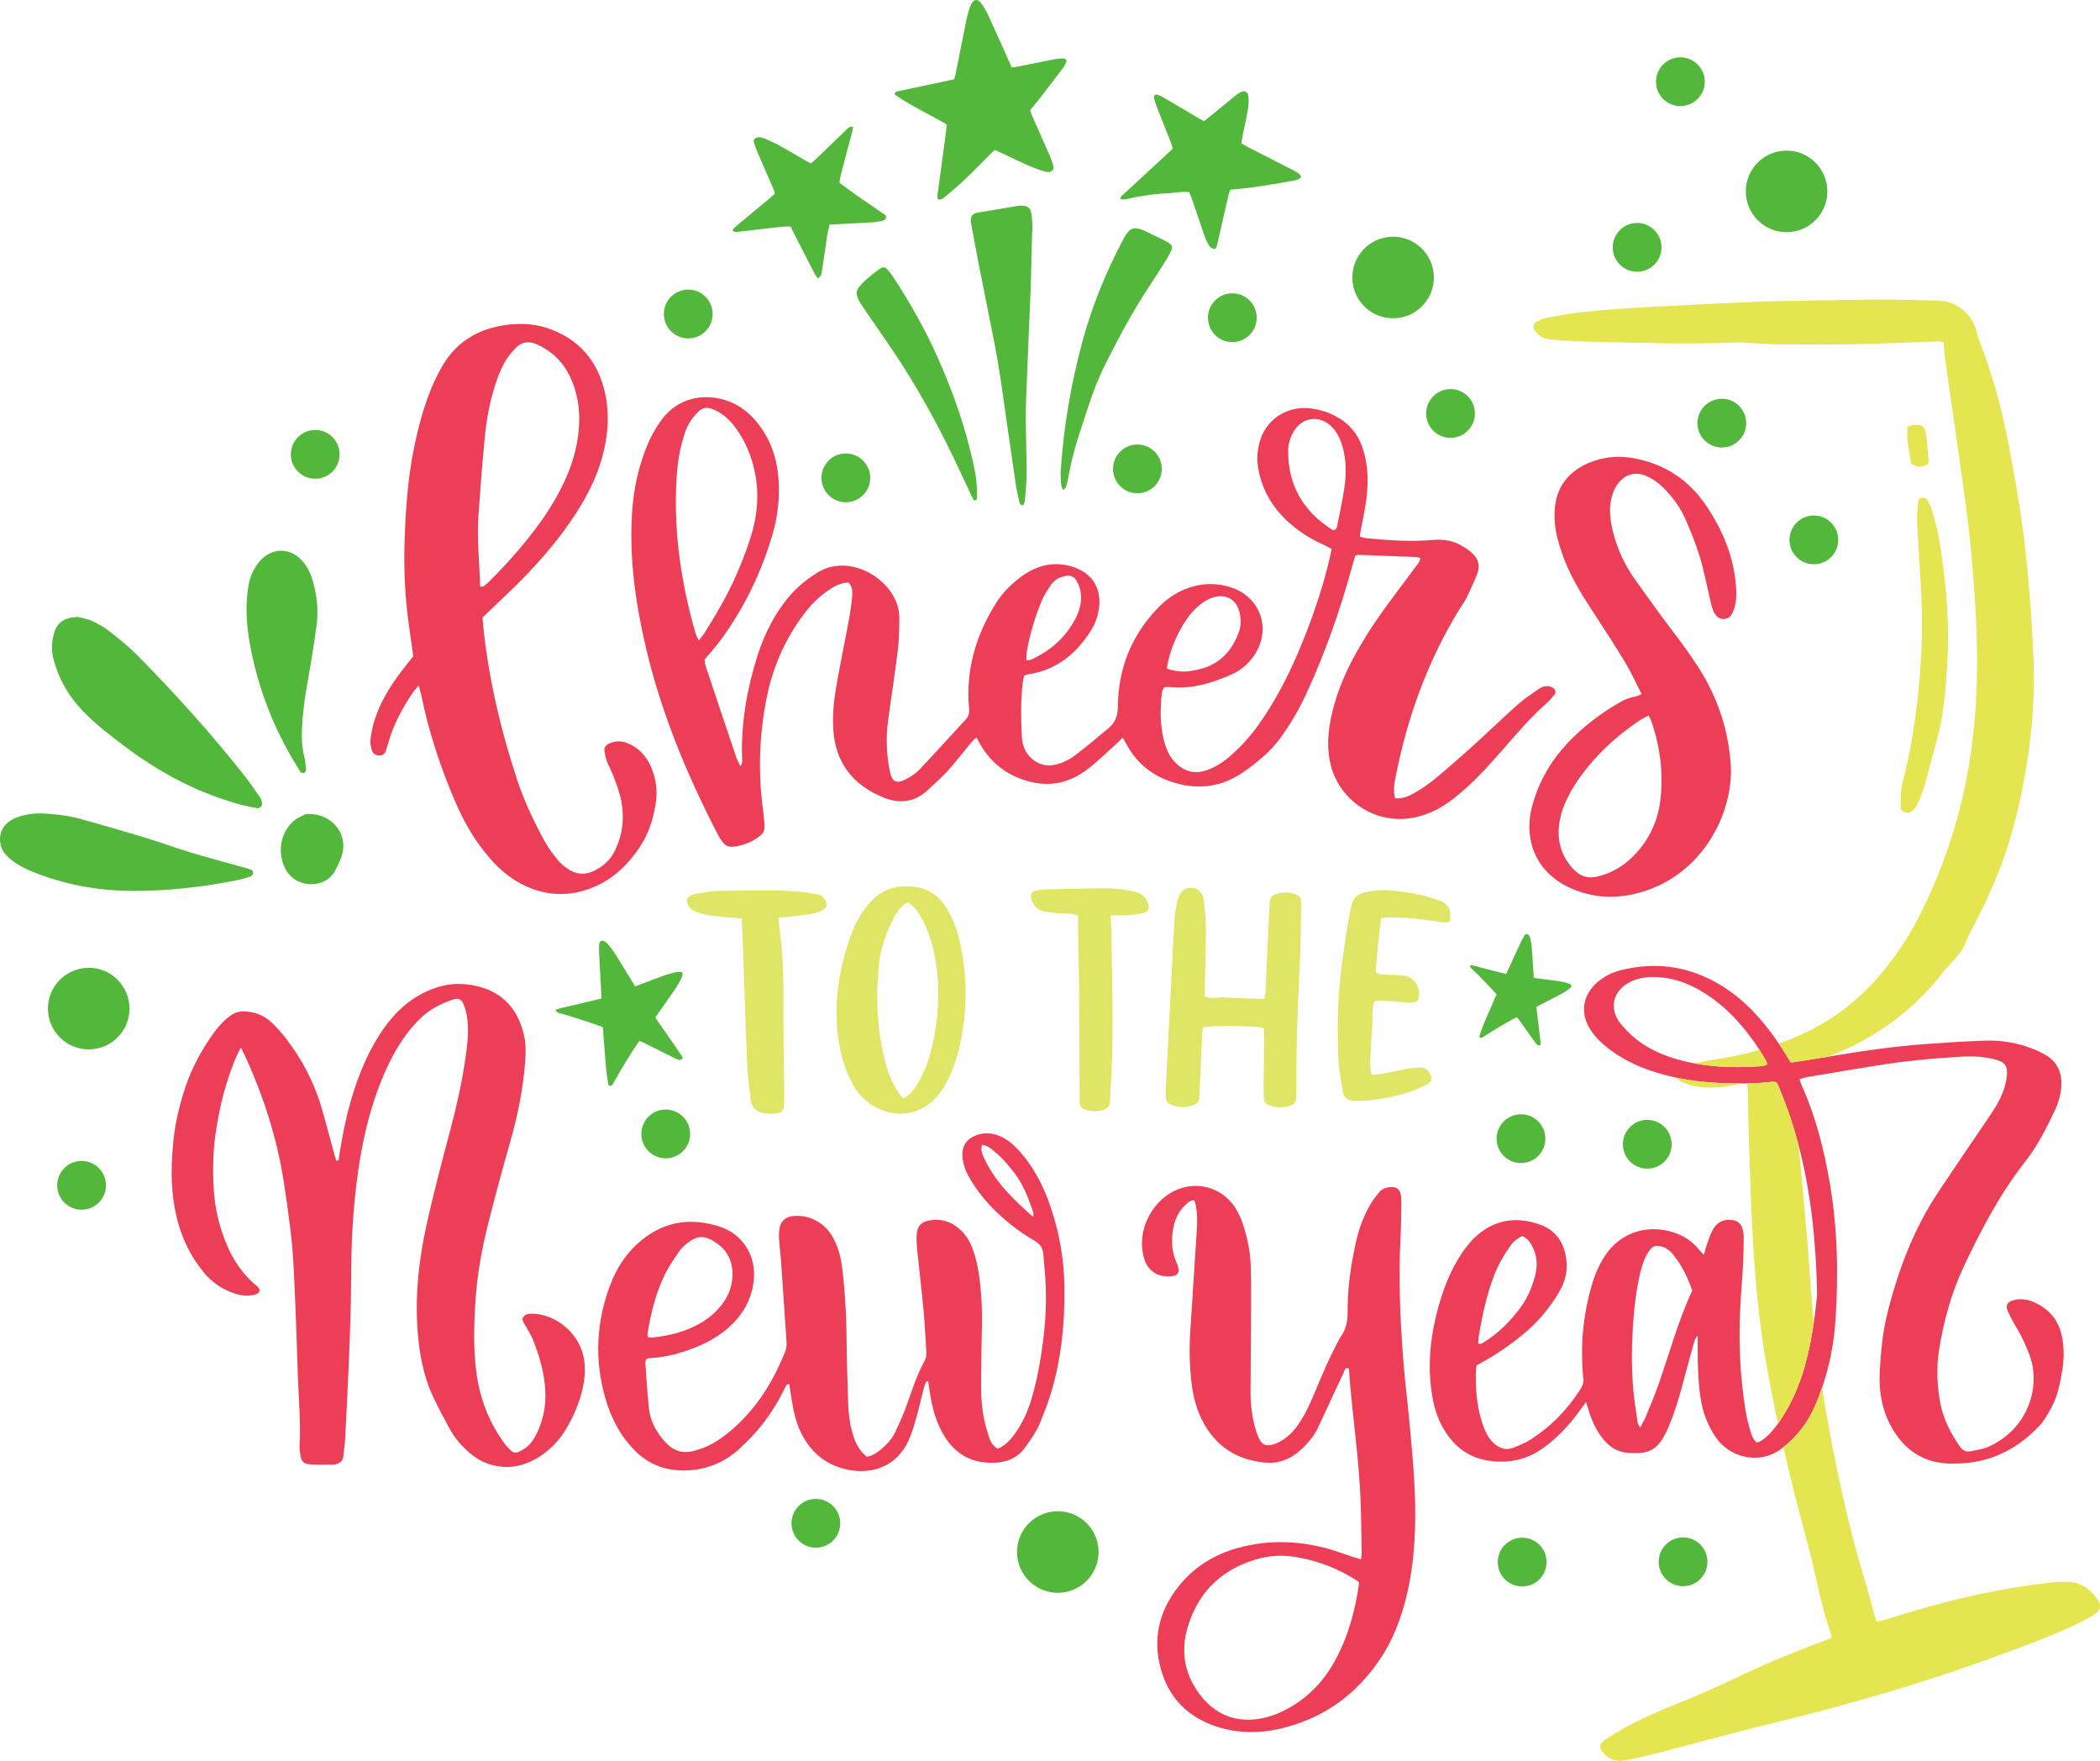 <svg xmlns="http://www.w3.org/2000/svg" width="1080" height="905.39" viewBox="0 0 1080 905.39"><g id="a"/><g id="b"><g id="c"><g id="d"><g><path d="M637.56 398.23c4.25-2.67 8.25-5.81 12.02-9.12 3.13-2.75 6.08-5.83 8.54-9.18 5.23-7.1 9.71-14.69 13.45-22.71 9.88-21.17 17.52-43.14 23.73-65.63.55-2 1.14-3.98 1.66-5.79.69-.26 1.08-.54 1.47-.52 10.27.37 20.55.76 30.82 1.19.33.01.65.38 1.31.79-.52 1.98-2.01 3.46-3.21 5.09-8.33 11.33-17.09 22.35-24.55 34.3-7.02 11.27-13.12 22.98-16.67 35.83-2.64 9.57-4.17 19.25-2.13 29.23 3.92 19.2 22.3 32 41.67 28.94 8.1-1.28 15.12-4.84 21.55-9.78 9.55-7.34 17.57-16.22 25.46-25.23 7.19-8.21 14.24-16.56 22.47-23.8 1.57-1.38 2.95-2.99 4.27-4.61 1.02-1.25.48-2.99-.95-3.7-2.55-1.24-4.99-.73-7.16.76-3.62 2.49-7.34 4.93-10.61 7.85-8.15 7.27-15.99 14.86-24.09 22.18-6.23 5.63-12.57 11.15-19.03 16.49-3.06 2.53-6.43 4.74-9.86 6.74-3.04 1.78-6.3 3.27-10.19 2.92-1.11-3.66-.5-7.19.17-10.65 5.94-30.77 16.47-59.81 32.89-86.6 1.21-1.97 2.67-3.8 3.67-5.87 2-4.14 3.93-8.34 5.58-12.63 1.51-3.94.31-7.53-2.72-10.29-1.83-1.67-3.98-3.09-6.18-4.26-4.38-2.33-9.14-2.98-14.06-2.53-11.36 1.03-22.66.16-33.96-.87-1.18-.11-2.34-.55-3.63-.87.25-1.53.42-2.77.67-3.99 1.67-8.23 3.38-16.44 3.39-24.9.01-5.94-.83-11.7-2.81-17.3-2.58-7.3-7.38-12.58-14.27-16.04-3.8-1.91-7.82-3.11-11.99-3.66-11.5-1.53-22.32 4.96-25.92 15.55-1.71 5.03-2.2 10.2-1.25 15.52 1.61 8.92 5.47 16.7 11.55 23.39 6.16 6.79 13.55 11.86 21.92 15.56 1.46.65 2.84 1.49 4.29 2.26-.49 2.24-.86 4.09-1.3 5.92-3.97 16.35-9.49 32.19-16.11 47.65-5.38 12.57-11.68 24.65-19.55 35.87-4.48 6.39-9.6 12.21-15.55 17.28-3.7 3.15-7.74 5.74-12.43 7.24-5.54 1.77-10.3.5-14.59-3.27-3.83-3.36-5.6-7.81-6.79-12.53-2.05-8.05-1.92-16.22-.96-24.4.11-.94.7-1.83.93-2.4.71-.26.9-.38 1.1-.39.63-.02 1.26-.05 1.89.02 11.25 1.21 21.61-1.99 31.71-6.42 4.73-2.07 8.58-5.28 11.53-9.49 9.5-13.53 3.67-30.64-12.09-35.5-6.15-1.9-12.36-2.07-18.63-.43-7.12 1.86-13.11 5.6-18.18 10.79-13.86 14.19-20.77 31.37-20.95 51.08-.04 4.7-1.32 8.18-4.71 11.02-5.62 4.72-11.25 9.44-17.08 13.89-3.16 2.41-6.76 4.21-10.75 5.05-4.2.88-7.84-.09-11.19-2.74-3.96-3.13-5.44-7.37-5.68-12.14-.46-9.02-.56-18.05.44-27.05.16-1.41.54-2.79.76-3.88.61-.32.78-.46.97-.51.41-.1.82-.17 1.24-.23 14.35-2.13 24.41-10.43 32.01-22.25 2.54-3.95 4-8.34 4.41-13 .67-7.71-2.37-15.14-10.71-18.89-3.09-1.39-6.29-2.24-9.7-2.44-7.52-.46-14.03 2.12-19.91 6.52-5.08 3.8-9.56 8.28-12.92 13.67-10.26 16.49-15.5 34.34-13.71 53.9.21 2.29-.15 4.04-1.7 5.72-7.85 8.47-15.57 17.05-23.5 25.44-1.84 1.95-4.14 3.6-6.51 4.88-5.7 3.1-7.93 2.02-9.14-4.24-1.61-8.3-1.94-16.69-.84-25.08 1.59-12.07 3.53-24.08 5-36.16.68-5.61.78-11.3.84-16.96.19-18.28-24.29-34.04-41.59-23.74-7.2 4.29-13.16 9.66-18.05 16.34-6.14 8.38-10.51 17.65-13.58 27.54-5.2 16.75-8.22 33.83-7.67 51.44.04 1.31.41 2.76-.82 4.59-.89-1.84-1.64-3.06-2.08-4.38-5.31-15.7-10.58-31.41-15.81-47.14-.38-1.15-.41-2.42-.56-3.35 3.06-3.7 6.07-6.94 8.64-10.5 11.92-16.48 20.68-34.52 26.35-54.06 2.66-9.17 3.69-18.51 3.05-28.02-.68-10.28-3.77-19.74-10.03-28.04-3.33-4.42-7.3-8.11-12.24-10.67-10.71-5.54-27.37-6.09-37.85 7.98-2.91 3.9-5.3 8.07-7.17 12.54-4.74 11.34-7.31 23.17-8.07 35.43-1.44 23.27 1.75 46.07 7.01 68.65 7.91 33.95 21.18 65.84 37.14 96.7.67 1.3 1.49 2.53 2.35 3.71 1.33 1.83 3.17 2.77 5.44 2.52 5.11-.57 9.77-2.31 13.83-5.54 1.79-1.42 2.59-3.23 2.38-5.51-.22-2.3-.33-4.61-.65-6.9-2.77-19.73-2.15-39.36 1.79-58.88 3.16-15.66 9.46-29.96 19.08-42.76 3.56-4.74 7.69-8.9 12.58-12.25 3.13-2.14 6.44-3.93 10.37-4 2.02 2.07 2.15 4.65 1.9 7.13-.43 4.37-1.07 8.74-1.87 13.06-2.06 11.14-4.4 22.22-6.34 33.38-1.26 7.24-1.94 14.57-1.5 21.95.98 16.42 9.46 28.55 26.19 35.15 7.96 3.14 15.71 2.27 22.28-3.87 3.52-3.3 7.2-6.46 10.42-10.04 4.21-4.67 8.01-9.7 12.03-14.55.73-.87 1.65-1.58 2.72-2.6.83 1.54 1.38 2.65 2.01 3.73 4.59 7.89 11.09 13.67 19.53 17.12 12.18 4.99 23.95 4.01 34.62-3.77 5.57-4.06 10.46-9.05 15.63-13.64 1.05-.94 2.02-1.97 3.39-3.33.86 1.5 1.47 2.52 2.03 3.56 5.02 9.3 12.61 15.6 22.56 19.01 12.42 4.25 24.44 3.42 35.66-3.62zm24.92-166.48c.02-3.42 1.01-6.61 2.66-9.58 4.39-7.91 13.81-9.07 20-2.46 2.78 2.97 4.39 6.57 5.45 10.47 1.78 6.59 1.82 13.3.9 19.94-.97 7.03-2.57 13.98-3.95 20.95-.11.54-.66.99-.94 1.39-.57.0-1.07.16-1.36-.02-14.94-9.44-22.86-22.83-22.75-40.68zm-48.22 81.82c2.66-2.73 5.62-5.02 9.29-6.26 6.91-2.34 12.65.96 14.07 8.17.66 3.34.6 6.74-.62 9.92-3.48 9.09-9.37 15.73-19.11 18.42-7.06 1.95-11.84 2.01-17.77-.07 1.34-10.29 7.45-23.33 14.13-30.18zm-86.07 20.84c1.53-8.69 4.13-17.09 7.43-25.25 1.24-3.06 3.12-5.91 5.04-8.62 1.59-2.25 3.93-3.7 6.73-4.3 3.03-.65 4.83-.15 6.38 2.57 1 1.77 1.75 3.82 2.02 5.83.62 4.46-.35 8.74-2.37 12.78-5.08 10.17-13.09 17.23-23.36 21.85-.52.23-1.21.09-2.23.13.11-1.75.06-3.4.34-4.99zm-168.79-5.07c-.72-1.55-1.38-2.59-1.7-3.73-7.28-25.37-11.18-51.19-9.87-77.65.37-7.55 1.3-15.05 3.45-22.33.71-2.4 1.46-4.85 2.62-7.05 1.16-2.19 2.63-4.32 4.37-6.07 3.27-3.3 5.47-3.53 9.64-1.54 4.68 2.23 8.19 5.81 11.11 9.99 4.5 6.45 7.42 13.59 9.07 21.27 2.48 11.58 1.46 23-2.09 34.15-2.16 6.77-4.75 13.44-7.63 19.94-4.5 10.18-10.16 19.76-16.08 29.18-.76 1.21-1.72 2.29-2.89 3.84z" fill="#ed3e57"/><path d="M195.37 388.46c1.73-.05 2.66-1.08 3.17-2.58.4-1.19.73-2.41 1.07-3.62 2.63-9.64 7.36-18.26 12.93-26.46.57-.84 1.28-1.58 2.74-3.36.71 2.59 1.16 3.94 1.45 5.33 3.89 18.99 9.94 37.28 17.65 55.04 4.45 10.26 10.04 19.84 17.38 28.34 4.57 5.29 9.76 9.81 15.96 13.13 10.29 5.51 21.24 6.91 32.33 3.71 13.05-3.77 22.68-12.42 29.82-23.8 3.96-6.3 6.09-13.36 7.3-20.65 1.09-6.55.34-13.01-2.31-19.13-2.52-5.8-6.54-10.2-12.62-12.47-3.13-1.17-6.19-.95-9.17.45-1.44.68-2.39 1.92-2.22 3.5.19 1.85.58 3.73 1.23 5.47 1.04 2.74 2.53 5.31 3.54 8.06 1.44 3.93 3 7.87 3.81 11.95 1.81 9.1.83 17.96-3.39 26.35-2.37 4.71-6.1 7.95-10.78 10.16-4.09 1.93-8.22 1.83-12.08-.42-2.14-1.25-4.27-2.81-5.84-4.69-2.68-3.21-5.27-6.6-7.26-10.26-5.52-10.14-10.49-20.57-14.12-31.56-7.45-22.56-13.1-45.56-16.32-69.12-.65-4.76-1.03-9.55-1.52-14.29 1.75-1.67 3.26-3.11 4.77-4.56 5.14-4.95 10.38-9.81 15.39-14.89 10.49-10.64 20.15-21.98 28.22-34.59 6.14-9.6 11.16-19.73 13.85-30.88 2.91-12.06 3.23-24.11-.71-36.03-4.44-13.44-13.43-22.48-26.69-27.38-7.07-2.61-14.38-3.13-21.73-2.25-14.32 1.73-25.96 8.11-33.48 20.8-2.24 3.78-4.21 7.75-5.88 11.81-4.15 10.12-6.92 20.67-9.07 31.39-3.1 15.49-4.18 31.19-4.71 46.93-.49 14.29.16 28.54 2.09 42.72.76 5.59 1.58 11.18 2.37 16.79-2.15 2.74-4.25 5.35-6.28 8.02-5.76 7.56-10.67 15.62-13.59 24.71-1.08 3.37-1.74 6.91-2.17 10.43-.22 1.78.31 3.74.87 5.5.57 1.78 2.17 2.43 4.03 2.38zm50.69-123.48c.95-13.6 1.99-27.21 3.32-40.78.97-9.82 2.89-19.5 6.15-28.87 1.52-4.38 3.42-8.58 6.18-12.33.99-1.35 2.13-2.59 3.27-3.82 3.29-3.53 7.08-3.98 11.42-1.99 8 3.67 13.69 9.56 17.25 17.55 3.21 7.22 4.48 14.82 4.2 22.7-.37 10.43-3.06 20.29-7.4 29.73-3.52 7.65-7.85 14.83-12.78 21.65-8.14 11.26-17.33 21.61-27.27 31.3-.59.57-1.3 1.02-1.97 1.49-.13.09-.39.01-1.46.01-.41-12.37-1.76-24.49-.91-36.65z" fill="#ed3e57"/><path d="M799.64 268.84c.43 5.48 1.98 10.7 3.76 15.87 3.52 10.21 9 19.36 14.87 28.34 5.97 9.13 11.91 18.28 17.56 27.61 3.03 5 5.43 10.38 8.42 16.2-1.61.69-2.32 1.17-3.09 1.29-3.39.52-6.41 1.94-9.31 3.65-9.45 5.59-18.06 12.23-25.61 20.22-8.5 9.01-14.56 19.43-17.99 31.36-5.31 18.49 1.68 36.73 22.4 44.48 9.49 3.55 19.22 4.12 29.1 1.98 35.04-7.6 52.45-41.71 50.28-67.87-1.35-16.24-6.06-31.2-14.32-45.15-4.39-7.41-9.46-14.35-14.66-21.21-6.97-9.19-13.74-18.54-20.4-27.96-5.25-7.43-9.02-15.6-11.17-24.48-1.4-5.76-2.18-11.54-.65-17.42.75-2.88 1.87-5.57 3.87-7.82 3.89-4.4 8.87-5.48 14.23-3.07 4.09 1.84 7.47 4.64 10.45 7.95 3.82 4.24 7.13 8.87 9.39 14.09 2.74 6.34 5.39 12.76 7.4 19.36 2.14 7 3.47 14.25 5.17 21.39.44 1.83.81 3.69 1.42 5.47.39 1.17.98 2.35 1.76 3.29 2.39 2.9 6.62 2.42 8.31-.94 2.35-4.68 2.32-9.7 1.9-14.77-1.24-14.82-6.82-28.02-14.95-40.26-9.06-13.63-21.66-21.95-37.8-24.86-6.96-1.25-13.78-.82-20.47 1.51-13.69 4.75-20.58 14.8-20.02 29.25.03.84.13 1.67.19 2.51zm49.69 102.17c4.35 12.68 6.05 25.73 4.72 39.07-1.25 12.61-6.53 23.35-15.95 31.9-4.73 4.29-10.21 7.19-16.51 8.72-5.1 1.24-9.1-.22-12.49-3.87-5.77-6.2-8.19-13.65-7.35-21.98.37-3.71 1.28-7.5 2.73-10.92 1.87-4.41 4.21-8.7 6.93-12.65 8.56-12.41 19.39-22.56 31.92-30.92 1.33-.89 2.82-1.53 4.57-2.47.61 1.31 1.11 2.19 1.43 3.12z" fill="#ed3e57"/><path d="M1060.24 686.37c-1.69-7.58-6.25-12.92-13.06-16.28-3.65-1.8-7.63-2.73-11.77-1.53-3.08.9-4.12 2.65-2.85 5.53 1.34 3.05 2.96 5.99 4.67 8.85 2.64 4.39 4.73 9.01 6.53 13.8 5.95 15.85-.48 38.01-21.27 47.22-2.83 1.26-6.08 1.62-9.17 2.25-2.29.47-4.03-.45-5.39-2.41-4.76-6.86-8.56-14.17-10.08-22.45-1.67-9.05-2.05-18.21-.6-27.31 2.38-15 6.4-29.56 12.93-43.33 8.83-18.62 18.34-36.83 31.15-53.14 6.32-8.05 10.97-17.18 15.36-26.41 1.83-3.84 3.05-7.89 3.38-12.13.57-7.29-1.94-13.21-8.48-16.86-3.04-1.7-6.33-3.07-9.65-4.14-6.74-2.18-13.75-3.19-20.81-2.96-10.02.32-20.03.99-30.03 1.69-17.14 1.2-34.1 3.76-51.03 6.58-1.12.19-2.24.37-3.36.56-5.18.87-10.38 1.63-15.68 2.46-.97-1.54-1.83-2.85-2.64-4.19-1.15-1.9-2.36-3.76-3.59-5.6-2.69-4-5.57-7.86-8.69-11.55-6.88-8.14-14.78-15.09-24.16-20.2-15.37-8.37-31.6-10.22-48.54-5.92-4.31 1.1-8.24 3.06-11.66 5.95-7.99 6.73-9.34 16.35-3.54 25.01 2.37 3.55 5.4 6.48 8.75 9.09 6.73 5.26 14.28 8.96 22.33 11.68 4.2 1.42 8.45 2.56 12.74 3.47 7.38 1.57 14.89 2.44 22.47 2.75 3.82.16 7.63.25 11.45.23.85.0 1.7.0 2.55-.03 4.48-.08 8.95-.34 13.42-.88.49-.06 1.01.16 1.64.27.41.74.94 1.46 1.24 2.27 2.08 5.41 4.32 10.78 6.12 16.28 1.44 4.39 2.73 8.79 3.9 13.22 6.54 24.7 9.07 50.02 9.66 75.63.02 1.05.02 2.12-.09 3.16-.44 4.44-.97 8.86-1.61 13.26-1.11 7.59-2.6 15.12-4.71 22.53-2.91 10.22-7.17 19.83-13.24 28.59-.13.19-.27.38-.41.57-2.32 3.27-4.91 6.29-8.23 8.6-.8.56-1.8.85-2.68 1.25-2.14-1.95-2.84-4.35-3.51-6.69-.92-3.21-1.74-6.46-2.28-9.75-2.85-17.43-3.61-34.98-2.75-52.6.36-7.38 1.03-14.74 1.43-22.12.26-4.74.34-9.49.38-14.24.01-1.56-.2-3.17-.64-4.67-.75-2.6-2.58-4.06-5.33-4.42-4.33-.57-7.69 1.09-9.8 4.74-1.39 2.4-2.19 5.15-3.15 7.78-.58 1.59-.96 3.25-1.58 5.42-1.44-1.6-2.47-2.75-3.51-3.9-2.76-3.05-6.09-5.35-9.88-6.88-13.2-5.33-28.73-2.19-37.59 11.42-3 4.61-5.14 9.62-6.67 14.87-4.06 13.97-5.7 28.24-4.77 42.78.11 1.76.17 3.52.41 5.26.27 2.04-.34 3.74-1.43 5.45-6.63 10.39-15.01 19.07-25.36 25.74-2.78 1.79-5.9 3.1-8.99 4.33-3.8 1.52-7.2.56-10.2-2.21-2.68-2.47-4.22-5.57-5.45-8.91-3.2-8.73-3.96-17.81-3.86-27.01.01-1.38.22-2.76.33-4.07 1.13-.64 2.03-1.18 2.96-1.68 7.6-4.14 14.64-9.09 21.31-14.58 7.42-6.1 13.44-13.4 18.33-21.63 3.56-6 4.71-12.41 3.19-19.28-1.6-7.25-5.72-12.55-12.63-15.11-11.31-4.19-22.12-3.28-31.82 4.52-3.6 2.89-6.44 6.45-9.01 10.28-5.54 8.29-9.1 17.42-11.79 26.95-4.05 14.38-5.71 28.94-3.65 43.84.85 6.15 2.37 12.1 5.29 17.59 5.06 9.51 12.55 16.09 23.41 17.93 10.71 1.81 20.63-.34 29.46-6.91 6.69-4.99 12.36-10.95 17.29-17.66 1.13-1.53 2.25-3.07 4.02-5.48.85 2.68 1.34 4.33 1.9 5.96 1.77 5.21 4.15 10.08 7.87 14.2 3.21 3.55 7.15 5.67 11.95 5.99 2.1.14 4.22.15 6.32.0 4.71-.33 8.39-2.59 10.88-6.55 1.49-2.37 2.73-4.92 3.81-7.51 3.24-7.81 5.62-15.9 7.73-24.08 1.71-6.64 3.57-13.23 5.41-19.84.16-.57.65-1.05 1.56-2.47.0 2.44.0 3.78.0 5.13.0 8.97.11 17.94 1.43 26.85 1.1 7.43 3.63 14.3 7.89 20.49 7.56 10.98 22.98 13.9 33.5 6.02.43-.33.84-.67 1.26-1.01 7.2-5.71 12.53-12.69 16.19-21.07 1.36-3.1 2.57-6.25 3.67-9.42 3.9-11.31 6.16-23.02 6.94-35.01 1.54-23.58 1.04-47.14-2.98-70.49-2.93-17.02-7.13-33.71-14.22-49.56-.43-.96-.76-1.97-1.2-3.15-.06-.16-.11-.31-.17-.47.07-.02.13-.04.19-.06 1.31-.39 2.4-.8 3.51-.99 11.96-2.01 23.93-4.03 35.91-5.96 14.25-2.3 28.61-3.7 43.02-4.54 3.16-.19 6.35-.26 9.5.0 3.13.26 6.31.71 9.31 1.61 4.46 1.34 5.63 3.3 5.29 7.83-.12 1.57-.45 3.13-.82 4.66-1.42 5.91-4.44 11.04-7.83 16.02-8.92 13.08-17.8 26.19-26.59 39.35-12.76 19.11-20.69 40.27-26.26 62.41-2.45 9.77-3.33 19.78-3.91 29.78-.59 10.17 1.13 20.09 6.19 29.05 6.63 11.73 16.63 18.35 30.42 18.5 2.28.03 4.58-.05 6.86-.22 15.3-1.2 27.93-7.99 38.36-18.93 2.62-2.75 4.57-6.23 6.42-9.61 3.25-5.94 4.48-12.52 5.59-19.14 1.03-6.16 1.05-12.24-.31-18.34zM905.76 548.22c-11.52.79-22.96.67-34.23-1.43-3.4-.63-6.79-1.44-10.15-2.46-7.46-2.27-14.49-5.48-20.51-10.49-2.81-2.34-5.49-4.98-7.71-7.87-5.97-7.79-3.57-17.22 6.22-21.55 4.4-1.95 9.18-2.29 13.97-1.94 7.13.52 13.75 2.74 19.97 6.21 7.11 3.98 13.4 9.02 18.98 14.95 4.71 5 8.88 10.42 12.58 16.18.86 1.34 1.7 2.69 2.51 4.06.44.75.85 1.54 1.2 2.34.13.29.05.67.08 1.27-.94.24-1.91.66-2.91.73zM760.44 687.58c1.77-10.75 4.01-21.39 7.89-31.62 2.01-5.29 4.78-10.16 8.01-14.78 2-2.86 2.93-3.6 6.4-5.64 2.87 1.1 4.52 3.54 5.76 6.28 1.95 4.32 2.24 8.86 1.14 13.41-1.63 6.72-4.36 12.95-8.67 18.45-5.03 6.41-10.71 12.09-17.68 16.39-.59.36-1.23.66-1.86.95-.13.06-.34-.06-1.16-.22.05-1.15.0-2.2.17-3.21zm92 25.66c-1.89 5.29-4.1 10.46-6.25 15.65-.66 1.58-1.6 3.05-2.73 5.19-.63-1.34-1.16-2.01-1.26-2.74-.87-6.26-1.93-12.51-2.4-18.81-.74-10-.69-20.04-.04-30.04.63-9.82 1.68-19.61 4.1-29.19.86-3.42 2.05-6.73 4.02-9.7 2.05-3.09 3.6-3.56 7.16-2.48 2.11.64 3.67 1.88 5.09 3.55 4.61 5.46 7.66 11.74 10.16 18.88-7.47 16.12-11.94 33.16-17.84 49.69z" fill="#ed3e57"/><path d="M274.11 675.45c-2.16-.07-4.25.14-5.4 2.36.0 1.95 1.25 3.28 2.1 4.8 1.11 1.99 2.33 3.95 3.18 6.06 3.45 8.51 6 17.22 6.46 26.51.4 8.14-1.21 15.72-4.93 22.91-1.4 2.7-3.22 5.11-5.77 6.76-5.09 3.29-5.79 2.47-8.95-.99-.94-1.03-1.73-2.22-2.54-3.37-7.43-10.59-11.64-22.4-13.3-35.17-1.56-12.1-1.24-24.23-.45-36.35.87-13.37 3.22-26.54 6.49-39.51 3.61-14.31 7.48-28.57 11.51-42.77 3.76-13.24 6.49-26.64 7.54-40.37.38-4.93.48-9.85-.71-14.69-3.07-12.44-10.33-20.97-22.99-24.34-8.43-2.25-16.72-1.75-24.82 1.54-10.29 4.18-18.13 11.31-24.4 20.3-4.55 6.52-8.15 13.54-11.18 20.89-5.94 14.41-9.25 29.49-11.59 44.82-.11.7.25 1.79-1.29 2.04-.29-.82-.63-1.59-.85-2.39-2.18-7.97-4.28-15.96-6.53-23.91-3.74-13.18-9.91-25.17-18.19-36.06-2.33-3.07-4.89-6.02-7.68-8.67-3.95-3.76-8.79-5.68-14.33-5.8-2.59-.05-4.83.65-6.9 2.13-3.19 2.27-5.83 5.1-8.14 8.22-7.27 9.85-12.82 20.56-16.33 32.33-2.22 7.43-3.99 14.95-4.81 22.67-1.29 12.11-1.66 24.22.63 36.27 2.31 12.14 7.04 23.16 15 32.73 4.29 5.16 9.61 8.72 15.96 10.77 3.23 1.04 6.54 1.35 9.89.57 1.23-.29 2.34-.74 2.77-2.16-.29-1.95-2.08-2.72-3.31-3.86-5.66-5.21-9.94-11.36-13.04-18.37-4.24-9.59-6.7-19.64-7.3-30.08-.54-9.32-.41-18.63.9-27.91 2-14.17 5.39-27.95 11.19-41.08.41-.93.95-1.8 1.9-3.59.95 1.92 1.52 3 2.03 4.1 9.77 21.2 16.78 43.21 20.24 66.36 2.08 13.93 4.11 27.85 4.82 41.91.93 18.45 1.6 36.91 2.16 55.37.36 12.12 1.58 24.23.94 36.38-.09 1.74.1 3.52.36 5.26.46 3.11 1.57 4.57 4.66 4.83 4.18.36 8.42.16 12.63.17.51.0 1.02-.26 1.52-.4 1.88-.52 3.07-1.68 3.29-3.67.35-3.14.79-6.29.96-9.44.66-12.47 1.27-24.94 1.82-37.42.41-9.31.76-18.63 1-27.94.41-15.47.08-30.96 1.19-46.42 1.01-14.06 2.61-28.01 5.52-41.8 2.77-13.12 6.69-25.86 12.43-38.01 3.25-6.86 7.09-13.36 11.96-19.21 3.62-4.36 7.7-8.26 12.69-11 2.76-1.51 5.69-2.78 8.67-3.78 3.12-1.04 4.44-.3 5.78 2.82.68 1.6 1.13 3.33 1.44 5.04 1.34 7.39.41 14.77-.62 22.06-1.73 12.19-4.4 24.21-7.56 36.12-4.46 16.82-8.95 33.64-12.65 50.65-3.65 16.75-5.59 33.63-4.6 50.8.74 12.92 2.82 25.53 8.45 37.31 2.5 5.23 5.2 10.38 8 15.46 2.73 4.97 6.31 9.32 10.68 12.97 3.42 2.86 7.2 5.02 11.56 6.12 9.98 2.51 18.82-.22 26.79-6.18 4.39-3.28 8.05-7.36 10.88-12.1 3.81-6.38 6.8-13.13 8.54-20.36 1.37-5.68 1.84-11.43.61-17.26-2.51-11.85-13.89-21.54-25.97-21.95z" fill="#ed3e57"/><path d="M539.64 618.67c-3.47-9.7-8.18-18.65-15.03-26.43-2.59-2.94-5.42-5.55-8.89-7.35-4.04-2.09-8.25-2.87-12.75-1.46-6.07 1.9-8.72 6.06-7.88 12.45.51 3.93 2.08 7.44 4.09 10.77 3.74 6.22 8.31 11.77 13.56 16.78 5.88 5.61 12.32 10.51 19.36 14.56 2.93 1.69 4.29 3.88 4.5 7.13.29 4.56.85 9.11 1.09 13.67.49 9.5.15 18.98-.98 28.44-1.33 11.19-3.21 22.27-6.53 33.07-1.72 5.58-4.15 10.83-7.39 15.69-1.86 2.8-4.01 5.36-6.73 7.36-.94.69-2.09 1.09-3.01 1.56-2.55-1.53-3.7-3.74-4.45-6.08-1.07-3.34-2.05-6.73-2.71-10.17-1.51-7.82-1.35-15.75-1.27-23.67.09-8.27.24-16.53.4-24.8.15-7.93-.34-15.83-1.38-23.68-.65-4.89-1.7-9.7-3.39-14.35-1.66-4.57-4.3-8.45-8.23-11.38-4.18-3.11-8.85-4.19-13.96-3.26-4.25.78-6.2 2.71-6.58 7.01-.23 2.61-.06 5.28.2 7.89 1.06 10.5 2.32 20.97 3.3 31.48.65 7 .95 14.04 1.42 21.05.12 1.79-.12 3.46-1.01 5.08-4.11 7.43-6.54 15.53-9.44 23.45-1.57 4.28-3.46 8.45-5.4 12.58-1.66 3.55-4.21 6.48-7.23 8.98-2.16 1.79-4.41 3.45-7.37 4.01-.59-.45-1.21-.81-1.68-1.3-2.48-2.58-4.17-5.6-5.27-9.02-1.68-5.24-2.56-10.61-2.74-16.07-.38-11.25-.77-22.5-.87-33.76-.11-12.68-.81-25.31-2.4-37.89-.71-5.64-2.34-11.02-5.31-15.89-4.25-6.97-12.71-10.93-20.22-9.78-3.59.55-5.81 2.48-6.5 5.94-.37 1.87-.43 3.85-.31 5.75.25 4.03.8 8.05 1.08 12.08.96 13.68 1.85 27.37 2.78 41.05.12 1.78-.12 3.46-.81 5.14-4.29 10.47-9.56 20.37-16.83 29.11-5.21 6.26-11.03 11.84-17.87 16.3-3.86 2.51-8.01 4.29-12.52 5.41-5.79 1.44-10.43-.34-14.26-4.53-4.48-4.9-7.74-10.55-8.46-17.24-.83-7.68-1.28-15.41-1.84-23.12-.06-.82.26-1.67.4-2.47.73-.17 1.23-.38 1.74-.4 8-.38 15.62-2.43 23.03-5.32 6.26-2.44 12.12-5.66 17.22-10.09 7.45-6.48 12.21-14.45 13.33-24.4 1.4-12.47-5.29-23.73-17.21-27.72-15.77-5.26-30.22-2.62-42.66 8.75-6.35 5.79-10.83 12.94-13.87 20.94-7.3 19.19-8.25 38.73-2.57 58.48 2.96 10.28 7.81 19.59 15.52 27.2 8.07 7.98 18.09 10.74 29.03 9.68 9.3-.9 17.66-4.65 24.59-11.1 2.7-2.51 5.34-5.12 7.79-7.87 6.13-6.86 11.15-14.48 15.16-22.76.48-.99.73-2.22 2.46-2.66.32 2.12.6 4 .9 5.89 1.04 6.61 2.15 13.2 5.15 19.28 5.26 10.67 13.62 17.25 25.42 19.29 11.08 1.92 23.86-1.75 29.93-15.34 1.57-3.51 2.74-7.22 3.78-10.93 1.52-5.41 2.73-10.91 4.15-16.35.29-1.12.9-2.16 1.36-3.24.28.1.56.2.83.31.39 2.6.73 5.21 1.17 7.8 1.26 7.34 3.41 14.38 7.42 20.72 6.39 10.09 15.77 14.13 27.46 13.04 5.9-.55 10.66-3.2 14.13-8.18 2.82-4.05 5.71-8.06 7.52-12.67 2.06-5.23 4.14-10.47 5.72-15.86 5.14-17.53 6.87-35.49 6.6-53.72-.22-14.75-2.81-29-7.78-42.87zm-8.39 6.98c-9.92-8.79-19.26-17.65-24.86-29.67-1.01-2.18-2.28-4.36-1.3-7.35 2.24.28 3.68 1.31 5.04 2.36 4.75 3.67 8.61 8.2 12.17 12.99 3.91 5.26 6.23 11.31 8.42 17.41.45 1.25 1.11 2.49.53 4.26zm-198.26 60.13c1.86-11.13 4.47-22.05 9.79-32.1 1.88-3.55 4.23-6.86 6.48-10.21.77-1.15 1.79-2.18 2.84-3.1 6.3-5.56 10.31-5.59 16.94-.81 5.68 4.1 8.03 10.09 7.63 17.04-.32 5.6-2.46 10.56-6 14.91-3.03 3.73-6.68 6.7-10.86 9.06-7.64 4.32-15.94 6.35-24.59 7.18-.65.06-1.32-.17-2.01-.26-.11-.72-.31-1.24-.23-1.71z" fill="#ed3e57"/><path d="M721.57 697.85c-1.55-20.53-2.37-41.1-1.29-61.7.28-5.27.32-10.55.42-15.83.03-1.76.03-3.53-.17-5.27-.42-3.57-2.16-4.95-5.67-4.66-2.19.18-4.18.96-5.58 2.66-1.67 2.02-3.31 4.12-4.61 6.39-3.35 5.83-5.72 12.08-7.19 18.64-2.62 11.7-4.47 23.52-4.4 35.53.03 5.07-.55 9.76-3.69 13.89-.21.28-.35.61-.52.92-4.9 8.97-8.91 18.34-12.79 27.78-2.27 5.54-4.82 10.95-8.19 15.92-2.71 3.99-6 7.36-10.38 9.52-1.09.54-2.26 1.01-3.45 1.25-3.21.67-5.06-.17-6.48-3.1-.91-1.89-1.62-3.9-2.16-5.93-1.53-5.81-2.3-11.75-2.29-17.75.03-14.78.22-29.55.27-44.33.03-7.21.05-14.43-.21-21.63-.23-6.35-1.51-12.57-3.31-18.66-1.25-4.23-2.97-8.27-5.59-11.88-5.67-7.83-15.84-11.5-25.25-9.12-15.43 3.9-25.33 21.73-20.53 36.96 1.8 5.69 6.28 8.92 12.3 8.85 5.16-.06 6.36-1.78 4.53-6.52-.06-.16-.12-.33-.2-.49-2.43-5.12-2.71-10.54-2.04-16.02.76-6.16 3.3-11.48 8.36-15.32.71-.54 1.78-.61 2.78-.92 1.85 5.87 1.51 11.5 1.15 17.11-1.05 16.85-2.16 33.7-3.25 50.56-.57 8.8-.38 17.6.64 26.35.82 7.02 2.61 13.85 5.95 20.13 6.73 12.66 17.45 19.45 31.6 20.84 6.79.66 12.78-1.42 18-5.96 4.18-3.64 7.62-7.76 9.9-12.84 1.3-2.89 2.69-5.73 4.02-8.6 2.96-6.38 5.88-12.78 8.91-19.13.39-.81.47-2.21 1.98-2.06.87.34.67 1.15.72 1.79.2 2.28.27 4.57.48 6.84 1.77 19.26 4.43 38.45 5.31 57.79.43 9.48.47 18.98.65 28.48.02 1.02-.21 2.04-.36 3.44-1.54-.46-2.85-.81-4.14-1.23-4.51-1.47-8.95-3.19-13.53-4.41-14.9-3.97-29.93-4.39-44.87-.41-14.65 3.9-26.51 11.97-34.79 24.9-6.9 10.77-9.02 22.63-6.26 34.92 3.82 17.07 14.6 28.1 31.49 32.89 10.03 2.85 20.2 2.79 30.3.48 21.75-4.97 38.78-16.95 51.3-35.34 5.38-7.91 9.17-16.6 11.97-25.74 4.05-13.22 5.75-26.8 6.27-40.55.71-18.33-1.02-36.56-2.7-54.78-1.06-11.56-2.56-23.08-3.43-34.66zm-35.16 156.31c-6.11 11.08-14.66 19.68-26.02 25.37-3.63 1.82-7.4 3.22-11.41 3.99-12.32 2.34-22.76-1.17-30.72-10.73-8.97-10.77-11.41-23.34-7.29-36.67 5.76-18.64 18.62-30.22 37.47-34.97 6.36-1.6 12.91-1.51 19.39-.31 10.66 1.98 20.6 5.81 29.73 11.69.44.28.8.68 1.42 1.2-1.96 14.48-5.68 27.94-12.57 40.42z" fill="#ed3e57"/></g><g><path d="M908.67 547.49c-.03-.61.04-.98-.08-1.27-.35-.8-.76-1.58-1.2-2.34-.81-1.37-1.65-2.73-2.51-4.06-7.03 2.05-14.18 3.65-21.49 4.72-3.98.58-7.93 1.38-11.86 2.26 11.27 2.1 22.71 2.22 34.23 1.43 1-.07 1.98-.49 2.91-.73z" fill="#e5e551"/><path d="M899.37 583.44c.8 25.51 1.5 51.04 3.72 76.47.98 11.21 2.26 22.41 4.01 33.52 2.04 12.92 4.54 25.76 7.32 38.53.14-.19.27-.38.41-.57 6.08-8.76 10.34-18.37 13.24-28.59 2.11-7.41 3.59-14.94 4.71-22.53-1.12-11.99-1.95-24.02-2.82-36.04-1.12-15.34-2.74-30.65-4.06-45.98-.29-3.35-.78-6.69-1.08-10.04-1.17-4.43-2.46-8.84-3.9-13.22-1.81-5.5-4.05-10.87-6.12-16.28-.31-.8-.83-1.52-1.24-2.27-.63-.11-1.15-.32-1.64-.27-4.47.53-8.94.79-13.42.88.15 1.47.32 2.67.35 3.87.19 7.5.28 15.01.51 22.51z" fill="#e5e551"/><path d="M1078.51 822.04c-3.81-5.25-8.78-8.73-15.57-8.7-3 .01-6.02.07-9 .44-12.11 1.49-24.16 3.35-36.09 5.92-16.52 3.57-32.75 8.17-48.85 13.29-1.18.38-2.43.55-3.83.87-.52-1.59-.97-2.8-1.32-4.04-1.67-5.96-3.17-11.97-4.98-17.89-9.81-32.2-16.24-65.15-21.85-98.26v-.03c-1.1 3.17-2.31 6.32-3.67 9.42-3.66 8.38-8.99 15.35-16.19 21.07 1.86 8.07 3.79 16.13 5.78 24.17 2.29 9.28 4.91 18.49 7.32 27.74 3.87 14.88 6.37 30.11 11.54 44.65.11.31-.03.72-.08 1.5-1.53.61-3.23 1.33-4.95 1.98-13.34 5.05-26.61 10.28-39.47 16.44-13.2 6.32-26.56 12.27-40.21 17.57-.7.27-1.39.56-2.08.87-9.45 4.16-18.86 8.4-27.49 14.15-1.09.73-2.23 1.41-3.2 2.27-1.67 1.47-1.84 3.22-.47 4.99 2.86 3.7 6.62 5.6 11.31 4.75 5.16-.93 10.31-2.02 15.39-3.33 21.07-5.43 42.04-11.25 63.18-16.39 39.23-9.55 77.9-20.88 115.78-34.87 13.02-4.81 26.05-9.62 38.59-15.6 3.04-1.45 6.07-3 8.88-4.85 3.46-2.28 3.94-4.8 1.54-8.11z" fill="#e5e551"/><path d="M894.49 557.33c.48-.11.97-.18 1.47-.25-3.82.02-7.64-.07-11.45-.23-7.59-.31-15.09-1.18-22.47-2.75.02.03.04.06.07.09.89.93 1.92 1.94 3.09 2.35 2.81.98 5.69 1.97 8.62 2.34 6.96.88 13.86-.02 20.68-1.55z" fill="#e5e551"/><path d="M925.39 554.95c.06.17.12.32.17.47.0-.18.01-.36.02-.53-.07.02-.12.04-.19.06z" fill="#53b73b"/><path d="M891.83 176.16c2.62-.1 5.25.03 7.88.16 4.5.21 8.99.7 13.49.73 13.14.1 26.29.21 39.43-.03 13.7-.25 27.4-.92 41.1-1.35 1.82-.06 3.72-.66 5.92.6.22 2.82.28 5.46.65 8.05 2.31 16.35 4.74 32.68 7.04 49.03 1.7 12.07 3.46 24.15 4.89 36.26 1.9 16.03 3.13 32.12 3.97 48.24 1.19 22.93.72 45.74-2.51 68.52-4.25 30.02-13.23 58.46-27.03 85.44-5.85 11.44-13.12 21.86-21.57 31.51-11.98 13.67-26.52 23.75-43.29 30.6-2.32.95-4.66 1.83-7.01 2.67 1.24 1.84 2.44 3.7 3.59 5.6.81 1.34 1.67 2.65 2.64 4.19 5.3-.83 10.5-1.58 15.68-2.46 1.12-.19 2.24-.37 3.36-.56 23.58-8.99 43.51-23.17 59.18-43.4 1.38-1.77 2.96-3.39 4.48-5.05 2.8-3.06 5.67-6.18 7.11-10.06 1.59-4.26 3.88-8.1 5.93-12.1 5.04-9.87 9.55-19.98 13.31-30.4 5.56-15.4 9.19-31.29 11.93-47.41 3.47-20.44 4.72-41 3.56-61.69-.54-9.74-1.12-19.49-1.9-29.22-.71-8.79-1.58-17.57-2.62-26.33-1.81-15.28-4.53-30.42-7.34-45.55-3.6-19.41-8.41-38.48-15.75-56.85-.62-1.55-1.06-3.19-1.43-4.83-1.97-8.55-10.05-15.52-18.9-15.83-10.69-.37-21.4-.6-32.1-.58-12.77.02-25.53.36-38.3.58-7.7.13-15.4.16-23.09.49-19.32.85-38.63 1.74-57.94 2.83-11.05.62-22.1 1.49-33.12 2.58-5.96.59-11.86 1.79-17.75 2.91-1.79.34-3.56 1.17-5.17 2.07-1.71.96-1.94 2.69-.87 4.36 2.12 3.3 5.33 4.58 9.07 4.81 5.43.34 10.87.8 16.31.93 25.72.59 51.43 1.5 77.16.55z" fill="#e5e551"/><path d="M977.59 416.48c2.66 1.46 3.54 1.84 4.7 1.18 1.08-.61 2.21-1.49 2.82-2.54 2.88-4.89 4.48-10.26 5.87-15.74 2.07-8.18 4.63-16.24 6.51-24.45 2.48-10.81 3.17-21.87 3.89-32.93 1.42-21.86-.61-43.48-4.14-65-.82-4.97-2.34-9.84-3.68-14.71-.44-1.61-1.28-3.12-2.03-4.62-.64-1.27-1.68-2.02-3.19-1.75-1.34.24-1.84 1.29-1.92 2.44-.24 3.36-.65 6.73-.48 10.08.62 12.74 1.56 25.46 2.16 38.2 1.15 24.27-.74 48.37-4.62 72.32-1.29 7.95-3.13 15.82-5.02 23.65-1.12 4.65-1.09 9.26-.86 13.87z" fill="#e5e551"/><path d="M991.97 238c-.46-4.92-.77-9.76-1.42-14.55-.59-4.37-2.04-5.36-6.44-4.92-.89.09-1.74.5-3.14.92-.59 6.88.89 13.01 2.08 19.16 3.28 1.78 6.12 2.06 8.92-.61z" fill="#e5e551"/><path d="M133.6 409.79c-2.4-3.49-4.79-7-7.41-10.33-17.25-21.95-35.94-42.65-55.55-62.5-4.37-4.43-9.27-8.38-14.17-12.23-2.78-2.18-5.93-4.02-9.16-5.46-2.79-1.24-5.92-1.68-7.38-2.07-6.93.32-10.44 2.91-12.01 8.01-1.41 4.56-1.61 9.16-.37 13.86 2.68 10.16 7.77 18.9 15.01 26.47 6.67 6.97 14.32 12.75 21.99 18.52 18.38 13.81 38.43 24.28 60.77 30.07 2.36.61 4.77 1.06 7.19 1.42 1.18.18 2.57-1.5 2.29-2.72-.24-1.06-.59-2.17-1.2-3.05z" fill="#53b73b"/><path d="M129.29 447.27c-2.1-.84-4.33-1.33-6.52-1.95-8.34-2.35-16.72-4.56-25.01-7.08-7.9-2.4-15.66-5.25-23.56-7.66-10.66-3.24-21.38-6.31-32.1-9.33-6.18-1.74-12.54-2.53-18.94-2.93-5.22-.32-10.34.28-15.19 2.28-6.46 2.67-9.2 8.13-7.45 14.45.81 2.94 2.8 5 5.05 6.87 3.87 3.22 8.4 5.25 13.03 7.05 16.57 6.41 33.82 9.27 51.53 9.12 15.52-.13 30.94-1.62 46.2-4.47 4.15-.78 8.38-1.39 12.61-3.05 1.27-.5 1.69-2.18.68-3.1-.1-.09-.21-.16-.33-.21z" fill="#53b73b"/><path d="M152.1 392.95c.7 1.15 1.41 2.29 2.32 3.77.73 1.18 2.59.96 2.9-.4.03-.12.04-.24.03-.35-.13-2.26-.27-4.56-.82-6.74-1.17-4.67-1.47-9.39-1.25-14.14.36-7.63 1.24-15.2 2.61-22.73 1.88-10.35 3.58-20.74 4.96-31.16 1.01-7.64.11-15.25-2.03-22.68-.98-3.4-2.46-6.58-4.7-9.34-6.43-7.93-16.26-8.04-22.88-.24-1.06 1.25-1.92 2.69-2.73 4.12-1.64 2.91-2.47 6.1-2.95 9.4-1.48 10.15-.68 20.26 1.23 30.2 4.12 21.47 11.87 41.62 23.3 60.3z" fill="#53b73b"/><path d="M157.42 418.57c-1.28.69-4.18 1.65-6.32 3.49-6.93 5.97-8.54 16.18-4.49 24.4 5.3 10.76 20.73 10.57 25.61 1.47 1.66-3.1 3.28-6.39 4.01-9.79 2.26-10.5-6.59-20.41-18.81-19.57z" fill="#53b73b"/><path d="M486.45 68.32c-1.37 10.21-2.76 20.43-4.12 30.64-.16 1.21-.48 2.45.15 3.64 1.85-.11 1.86-.1 2.43-.55 1.55-1.25 3.1-2.48 4.62-3.77 6.93-5.88 13.22-12.42 19.62-18.85.77-.78 1.58-1.52 2.46-2.37 1.24.58 2.36 1.09 3.47 1.61 4.38 2.06 8.74 4.18 13.16 6.16 2.49 1.12 5.06 2.06 7.63 2.98 1.04.37 2.17.59 3.27.62 1.91.05 3.04-1.31 2.56-3.18-.46-1.79-1.13-3.55-1.87-5.25-2.98-6.83-6.03-13.63-9.03-20.45-.39-.89-.68-1.82-1.04-2.83 1.93-2.4 3.83-4.69 5.65-7.04 3.73-4.81 7.45-9.63 11.12-14.49.74-.98 1.31-2.1 1.82-3.22.38-.83-.28-1.88-1.21-1.88-1.48.0-2.99.03-4.44.31-6.71 1.29-13.4 2.67-20.1 3.99-.7.14-1.43.16-2.3.26-.54-1.22-1.03-2.35-1.54-3.47-3.56-7.93-7.09-15.87-10.73-23.76-.93-2.02-2.11-3.95-3.42-5.75-1.76-2.42-3.8-2.18-5.15.48-.45.88-.78 1.83-1.06 2.78-.5 1.66-1.01 3.33-1.35 5.04-1.89 9.37-3.73 18.75-5.61 28.12-.17.83-.43 1.65-.69 2.64-2.48.54-4.89 1.08-7.3 1.6-7.29 1.56-14.58 3.1-21.86 4.66-.74.16-1.45.36-1.54 1.58 8.34 5.81 17.72 10.1 26.86 15.45-.17 1.6-.27 2.95-.45 4.3z" fill="#53b73b"/><path d="M668.03 89.29c-1.1-.79-2.32-1.43-3.53-2.05-7.62-3.91-15.25-7.79-22.87-11.71-1.09-.56-2.11-1.23-3.22-1.89.13-.87.21-1.59.35-2.31 1.03-5.11 2.18-10.2 3.06-15.33.37-2.17.37-4.46.19-6.66-.18-2.11-1.92-2.95-3.81-1.99-1.21.61-2.33 1.43-3.39 2.28-4.26 3.42-8.47 6.9-12.7 10.35-.95.77-1.92 1.53-2.94 2.34-1.2-.68-2.28-1.26-3.33-1.89-5.56-3.28-11.1-6.6-16.68-9.85-1.58-.92-3.17-1.92-4.98-1.98-1.12.95-.75 1.98-.47 2.88.61 1.89 1.31 3.75 2.04 5.59 2.18 5.54 4.41 11.07 6.58 16.61.35.89.54 1.85.74 2.55-.21.39-.24.53-.33.61-8.66 8.01-17.32 16.01-25.98 24.02-.18.16-.31.38-.45.58-.06.1-.09.24-.09.36.0.11.07.23.2.62 2.9.53 5.64-.89 8.5-1.25 2.96-.37 5.88-.96 8.84-1.29 2.96-.33 5.94-.48 8.92-.68 2.95-.2 5.88-.92 9.01-.37.61 1.64 1.24 3.25 1.8 4.88 1.96 5.76 3.86 11.53 5.85 17.27.57 1.63 1.3 3.22 2.11 4.75.71 1.35 1.8 2.31 3.59 2.28.76-1.12.97-2.32 1.24-3.53 1.86-8.23 3.74-16.45 5.64-24.67.19-.8.58-1.56.85-2.26 4.3-.46 8.39-.78 12.44-1.37 6.51-.95 13-2.01 19.47-3.18 1.52-.27 3.22-.47 4.49-2-.37-.58-.62-1.34-1.14-1.72z" fill="#53b73b"/><path d="M525.66 259.83c.71.17 1.21-.76 1.41-2.68.59-5.81 1.05-11.61.89-17.47-.2-7.07-.2-14.15-.37-21.23-.23-9.2.38-18.37.71-27.55.28-7.94.64-15.88.97-23.82.27-6.45.61-12.9.81-19.35.29-9.43.48-18.86.71-28.3h.1c.01-.62.04-1.24.04-1.86.0-2.86-.04-5.7-.69-8.52-.46-1.97-1.65-3.02-3.59-3.2-1.1-.1-2.25-.14-3.34.04-6.62 1.08-13.21 2.32-19.83 3.33-4.11.62-4.51 2.55-4.08 5.63.05.37.13.73.2 1.1 1.19 6.34 2.32 12.7 3.57 19.03 2.73 13.88 5.57 27.74 8.28 41.63 2.81 14.38 4.65 28.92 6.73 43.42 1.44 10.08 2.89 20.15 4.4 30.22.37 2.45.96 4.87 1.53 7.28.22.93.4 2.01 1.57 2.29z" fill="#53b73b"/><path d="M380.55 119.07c6.17-.7 12.34-1.43 18.51-2.14 2.45-.28 4.9-.56 7.46-.47.63 1.24 1.19 2.33 1.75 3.43 3.62 7.07 7.23 14.15 10.87 21.2.37.71.98 1.3 1.64 2.16.65-.8 1.29-1.29 1.49-1.91.37-1.17.52-2.42.7-3.65.8-5.4 1.55-10.81 2.39-16.21.3-1.95.81-3.86 1.27-5.98 1.39-.08 2.62-.15 3.84-.22 5.95-.31 11.91-.59 17.86-.94 1.48-.09 2.96-.32 4.43-.57 1.23-.21 2.65-.49 2.92-1.9.25-1.32-1.13-1.8-2.01-2.41-4.08-2.83-8.23-5.57-12.29-8.42-3.24-2.28-6.41-4.67-9.64-7.04.24-3.36 1.39-6.39 2.13-9.5.78-3.26 1.69-6.49 2.52-9.73.79-3.09 1.85-6.12 2.39-9.52-2.15-.35-2.95.9-3.91 1.82-5.01 4.83-10 9.67-15.01 14.5-.88.85-1.85 1.61-2.9 2.52-1.16-.67-2.22-1.27-3.27-1.88-4.52-2.6-9-5.27-13.57-7.78-2.28-1.25-4.73-2.19-7.1-3.26-1.16-.52-2.36-.74-3.63-.49-1.27.25-2.02 1.18-1.68 2.42.47 1.67 1.06 3.31 1.74 4.9 2.74 6.39 5.55 12.75 8.31 19.12.33.77.52 1.6.78 2.44-.85.77-1.57 1.45-2.32 2.08-5.44 4.53-10.89 9.05-16.33 13.58-.86.71-1.72 1.43-2.51 2.22-.3.29-.4.78-.65 1.3 1.4.75 2.63.46 3.82.33z" fill="#53b73b"/><path d="M545.76 249.31c.06.78.55 1.52.98 2.66.68-.68 1.27-1.02 1.44-1.5.42-1.16.69-2.38.95-3.59.56-2.67 1.03-5.36 1.62-8.03 2.21-10.09 5.66-19.81 8.88-29.6 2.4-7.32 5.11-14.53 8.56-21.43 6.95-13.9 14.28-27.58 22.83-40.57 3.01-4.57 5.95-9.17 8.85-13.8.99-1.57 1.86-3.23 2.6-4.93.6-1.38.26-2.34-.94-3.27-.68-.53-1.42-1.02-2.19-1.4-3.56-1.76-7.14-3.48-10.72-5.2-.56-.27-1.15-.47-1.74-.67-3.75-1.24-5.7-.56-7.88 2.82-.67 1.04-1.27 2.14-1.84 3.24-8.63 16.44-15.59 33.56-20.46 51.49-5.92 21.75-9.67 43.88-11.18 66.38-.16 2.46.06 4.96.24 7.44z" fill="#53b73b"/><path d="M498.83 231.07c-4.09-16.56-9.99-32.5-16.96-48.06-6.16-13.74-13.58-26.8-21.75-39.43-.94-1.46-1.96-2.88-3.05-4.23-1.87-2.32-2.85-2.46-5.32-.65-2.2 1.62-4.35 3.32-6.4 5.12-1.3 1.14-2.41 2.5-3.56 3.8-1.27 1.43-1.47 3.14-.91 4.89.34 1.05.83 2.08 1.42 3.02 1.25 2 2.6 3.93 3.93 5.89 5.87 8.63 11.94 17.12 17.57 25.9 11.28 17.59 21.1 35.99 29.88 54.94 2.19 4.73 4.45 9.43 6.67 14.15.37.79.88 1.18 1.87.62.07-.4.23-.88.23-1.35-.02-2.11.0-4.23-.14-6.33-.44-6.22-1.99-12.25-3.48-18.28z" fill="#53b73b"/><path d="M667.18 460.22c-3.16-1.51-6.49-1.66-9.84-.82-3.33.83-4.22 1.86-4.4 5.32-.55 10.65-1.05 21.29-1.54 31.94-.19 4.14-.26 8.29-.46 12.43-.07 1.35-.38 2.69-.65 4.47-3.47.07-6.8-.19-10.12-.28-3.55-.09-7.11-.18-10.66-.42-3.26-.23-6.63 1.1-9.93-.61.0-1.88-.03-3.64.0-5.4.22-9.48.58-18.95.63-28.43.02-4.53-.52-9.06-.84-13.59-.07-.98-.18-1.98-.43-2.93-.87-3.39-3.06-5.28-6.18-5.4-2.96-.12-5.1 1.28-6.4 4.32-.46 1.08-.86 2.23-1.06 3.38-.51 2.91-1.13 5.83-1.3 8.78-.87 15.38-1.6 30.76-2.39 46.15-.69 13.41-1.39 26.82-2.06 40.22-.08 1.58-.08 3.16-.02 4.74.07 1.7.84 3.05 2.43 3.77 4.19 1.89 8.42 1.87 12.6-.01 1.34-.6 2.13-1.72 2.2-3.25.03-.79.06-1.58.1-2.37.45-10.06.89-20.12 1.37-30.18.06-1.34.38-2.67.56-3.9 5.38-.96 25.99-.73 31.09.36.11 1.43.34 2.96.32 4.48-.09 8.49-.26 16.98-.36 25.48-.02 1.97.12 3.94.12 5.92.0 2.36 1.38 3.64 3.44 4.23 3.29.94 6.64.97 9.92-.05 2.05-.64 3.38-1.95 3.35-4.31-.03-1.97.08-3.95.07-5.92-.18-22.13.82-44.22 1.87-66.32.43-9.07.38-18.16.54-27.25.01-.59-.03-1.18-.06-1.77-.06-1.33-.83-2.23-1.94-2.75z" fill="#dfe565"/><path d="M486.62 466.68c-3.43-5.36-8-9.19-14.47-10.4-10.68-2-19.54.94-26.29 9.6-3.55 4.55-6.31 9.58-8.24 15.01-5.47 15.43-8.42 31.26-7.07 47.71.81 9.94 3 19.5 7.72 28.38 2.47 4.63 5.78 8.45 10.24 11.28 12.25 7.76 26.63 5.06 35.13-6.64 3.16-4.36 5.39-9.19 7.16-14.25 4.1-11.69 5.64-23.79 5.8-37.68-.1-8.15-1.09-17.76-3.41-27.21-1.37-5.6-3.46-10.93-6.58-15.8zm-7.56 72.73c-1.54 6.36-3.83 12.46-7.3 18.04-1.75 2.82-3.62 5.62-7.07 7.35-.86-.92-1.76-1.65-2.38-2.57-3.34-4.97-5.53-10.45-7.04-16.22-4.19-16.05-4.85-32.4-3.41-48.8.73-8.28 3.32-16.24 7.02-23.73 1.83-3.71 3.97-7.26 7.8-9.51 3.7 2.06 5.83 5.38 7.67 8.87 3.63 6.88 5.7 14.29 6.93 21.92 2.42 15.03 1.33 29.92-2.23 44.66z" fill="#dfe565"/><path d="M739.99 462.97c-8.4-3.11-17.15-4.57-26.06-5.19-4.17-.29-8.28.24-12.35 1.18-3.6.84-5.67 2.7-6.56 6.6-2.25 9.85-3.39 19.84-4.83 29.81-2.41 16.71-2.53 33.48-1.8 50.27.23 5.29 1.49 10.53 2.24 15.8.39 2.79 2.06 4.13 4.73 4.46.78.1 1.57.25 2.35.22 12.15-.45 23.92-2.58 34.99-7.9 3.98-1.91 4.78-3.84 1.54-7.79-.66-.81-1.98-1.48-3.02-1.51-2.34-.07-4.73.13-7.05.53-4.28.75-8.5 1.79-12.77 2.59-1.9.36-3.86.43-5.9.64-1.36-4.47-.68-8.6-.52-12.69.17-4.34.45-8.68.8-13.01.33-4.06-.54-8.25 1.16-12.28 4.3-.42 8.4.04 12.52.45 2.54.26 5.12.38 7.67.28.78-.03 1.92-.86 2.2-1.6 1.93-5-1.7-11.34-6.98-12.15-2.52-.39-5.12-.28-7.68-.45-2.31-.16-4.73.18-7.2-1.26.66-9.18 1.56-18.34 2.85-27.96 2.07-.11 3.44-.22 4.81-.25 7.74-.16 15.38.82 23.01 1.94 2.5.37 5.02 1.01 7.46.09.95-6.16-.39-8.88-5.63-10.82z" fill="#dfe565"/><path d="M402.91 516.94c.11-13.84-.24-27.63-2.27-41.35-.16-1.11-.15-2.24-.23-3.63 4.31-.48 8.21-.88 12.1-1.37 3.52-.44 7.08-.79 10.3-2.48 2.44-1.28 2.87-3.01 1.5-5.39-.83-1.44-1.96-2.48-3.64-2.78-2.33-.41-4.65-.88-6.99-1.16-14.18-1.66-28.42-.64-42.63-.73-3.34-.02-6.71.44-10 1.04-2.64.48-5.55.56-7.66 2.81-.4 3.25 1.27 5.41 3.92 6.62 2.29 1.04 4.83 1.76 7.33 2.09 5.45.72 10.94 1.1 16.88 1.67.38 10.19.76 19.84 1.1 29.49.54 15.19.95 30.39 1.65 45.58.28 6.1 1.18 12.17 1.84 18.25.45 4.19 3.18 6.23 7.03 6.83 2.12.33 4.34.29 6.48.08 1.93-.19 3.31-1.43 3.45-3.47.19-2.75.27-5.52.25-8.28-.13-14.61-.51-29.22-.4-43.82z" fill="#dfe565"/><path d="M584.44 458.75c-5.59-1.4-11.26-2.08-17-2.02-9.86.09-19.73.33-29.59.58-1.76.04-3.55.28-5.27.67-2.04.46-2.84 2.01-2.23 4.07.95 3.23 2.84 5.75 6.24 6.48 2.87.62 5.83.84 8.77 1.09 3.1.26 6.26.05 9.1 1.23.0 3.63-.05 6.94.0 10.26.14 8.48.42 16.96.49 25.44.15 19.73.21 39.46.31 59.19.0.39.0.79.0 1.18-.02 1.83.99 2.88 2.62 3.51 3.06 1.19 6.14 1.23 9.28.31 2.35-.68 3.64-2.04 3.72-4.63.15-4.93.51-9.85.74-14.78 1.16-24.07.27-48.14-.11-72.2-.04-2.54-.22-5.08-.37-8.44 3.66-.05 6.6.05 9.51-.16 2.54-.18 5.1-.53 7.57-1.15 2.22-.56 3.05-2.49 2.27-4.67-1.05-2.92-2.81-5.13-6.04-5.94z" fill="#dfe565"/><path d="M345.88 543.55c.92.46 1.84.91 2.79 1.28.88.34 1.72.2 2.45-.64-.14-.39-.22-.83-.44-1.18-.5-.81-1.06-1.58-1.6-2.37-3.63-5.24-7.27-10.48-10.89-15.73-.4-.58-.95-1.11-1.01-1.97.65-.93 1.33-1.88 2-2.84 2.85-4.09 5.73-8.16 8.53-12.29.98-1.45 1.8-3.02 2.62-4.57.34-.64.55-1.36.7-2.07.17-.82-.33-1.48-1.19-1.48-.94.0-1.92.05-2.83.28-1.98.51-3.97 1.06-5.89 1.76-4.13 1.5-8.22 3.1-12.34 4.66-.67.25-1.36.48-2.14.75-.47-.76-.89-1.43-1.3-2.11-2.95-4.81-5.85-9.65-8.87-14.42-1.13-1.79-2.48-3.44-3.82-5.1-.49-.61-1.15-1.15-1.84-1.53-1.32-.74-2.52-.08-2.64 1.45-.12 1.46-.15 2.93-.08 4.39.35 7.03.75 14.06 1.13 21.08.04.79.04 1.59.07 2.5-2.74.67-5.35 1.32-7.98 1.95-2.57.62-5.14 1.21-7.7 1.83-2.61.63-5.29 1.04-8.02 2.09.98 1.33.97 1.37 2.42 1.75 6.74 1.76 13.3 4.11 19.89 6.32.69.23 1.36.5 2.13.78.07.87.13 1.67.19 2.46.49 6.36.92 12.72 1.48 19.08.23 2.55.72 5.08 1.12 7.61.05.34.24.67.34.93.84.28 1.43.08 1.83-.54.4-.61.76-1.25 1.12-1.89 3.71-6.66 7.7-13.16 11.93-19.51.24-.35.53-.67.85-1.07.73.31 1.41.57 2.05.89 4.98 2.49 9.96 5 14.94 7.49z" fill="#53b73b"/><path d="M807.58 506.13c-.65-.35-1.34-.67-2.06-.84-1.56-.37-3.13-.71-4.72-.93-3.4-.47-6.82-.86-10.23-1.29-.56-.07-1.11-.17-1.76-.26-.05-.69-.09-1.32-.13-1.94-.28-4.4-.52-8.81-.86-13.21-.13-1.65-.46-3.29-.77-4.92-.12-.6-.38-1.22-.71-1.73-.64-.99-1.71-.98-2.35.04-.61.96-1.17 1.97-1.66 3.01-2.33 4.99-4.62 9.99-6.92 14.99-.26.56-.55 1.11-.87 1.75-2.14-.54-4.18-1.05-6.22-1.57-2-.51-3.99-1.04-5.99-1.55-2.04-.52-4.04-1.22-6.31-1.49.19 1.28.17 1.3 1.03 2.09 4.02 3.68 7.69 7.7 11.44 11.64.39.41.76.84 1.19 1.32-.27.62-.52 1.2-.77 1.77-1.99 4.57-4.01 9.13-5.95 13.73-.78 1.85-1.36 3.77-2.01 5.67-.09.26-.08.55-.11.77.48.5.96.58 1.46.29.5-.28.98-.59 1.46-.9 5-3.25 10.13-6.29 15.38-9.13.29-.16.61-.27.98-.43.39.48.77.91 1.1 1.36 2.53 3.54 5.05 7.1 7.59 10.64.47.65.94 1.3 1.46 1.9.49.55 1.12.76 1.93.45.04-.32.15-.65.13-.98-.05-.74-.15-1.48-.24-2.22-.6-4.95-1.2-9.9-1.78-14.85-.06-.55-.25-1.12.02-1.73.79-.4 1.61-.81 2.42-1.23 3.46-1.79 6.94-3.55 10.38-5.38 1.21-.64 2.35-1.43 3.48-2.2.47-.32.88-.74 1.24-1.17.42-.5.31-1.14-.28-1.46z" fill="#53b73b"/><circle cx="716.45" cy="142.66" r="20.97" transform="translate(-13.61 168.42) rotate(-13.28)" fill="#53b73b"/><circle cx="544.01" cy="798.02" r="20.97" fill="#53b73b"/><circle cx="45.63" cy="518.6" r="20.97" fill="#53b73b"/><path d="M422.46 245.71c0 6.92 5.61 12.54 12.54 12.54s12.54-5.61 12.54-12.54-5.61-12.54-12.54-12.54-12.54 5.61-12.54 12.54z" fill="#53b73b"/><path d="M353.96 173.99c6.92.0 12.54-5.61 12.54-12.54s-5.61-12.54-12.54-12.54-12.54 5.61-12.54 12.54 5.61 12.54 12.54 12.54z" fill="#53b73b"/><path d="M745.98 200.06c-6.92.0-12.54 5.61-12.54 12.54s5.61 12.54 12.54 12.54 12.54-5.61 12.54-12.54-5.61-12.54-12.54-12.54z" fill="#53b73b"/><path d="M633.77 175.9c6.92.0 12.54-5.61 12.54-12.54s-5.61-12.54-12.54-12.54-12.54 5.61-12.54 12.54 5.61 12.54 12.54 12.54z" fill="#53b73b"/><path d="M584.95 228.56c-6.92.0-12.54 5.61-12.54 12.54s5.61 12.54 12.54 12.54 12.54-5.61 12.54-12.54-5.61-12.54-12.54-12.54z" fill="#53b73b"/><path d="M865.58 815.59c6.92.0 12.54-5.61 12.54-12.54s-5.61-12.54-12.54-12.54-12.54 5.61-12.54 12.54 5.61 12.54 12.54 12.54z" fill="#53b73b"/><path d="M782.83 790.65c-6.92.0-12.54 5.61-12.54 12.54s5.61 12.54 12.54 12.54 12.54-5.61 12.54-12.54-5.61-12.54-12.54-12.54z" fill="#53b73b"/><path d="M419.59 770.7c-6.92.0-12.54 5.61-12.54 12.54s5.61 12.54 12.54 12.54 12.54-5.61 12.54-12.54-5.61-12.54-12.54-12.54z" fill="#53b73b"/><path d="M162.11 246.16c6.92.0 12.54-5.61 12.54-12.54s-5.61-12.54-12.54-12.54-12.54 5.61-12.54 12.54 5.61 12.54 12.54 12.54z" fill="#53b73b"/><path d="M41.96 596.93c-6.92.0-12.54 5.61-12.54 12.54s5.61 12.54 12.54 12.54 12.54-5.61 12.54-12.54-5.61-12.54-12.54-12.54z" fill="#53b73b"/><path d="M841.95 139.73c6.92.0 12.54-5.61 12.54-12.54s-5.61-12.54-12.54-12.54-12.54 5.61-12.54 12.54 5.61 12.54 12.54 12.54z" fill="#53b73b"/><circle cx="864.2" cy="42.01" r="12.54" fill="#53b73b"/><circle cx="918.81" cy="98.41" r="20.97" fill="#53b73b"/><path d="M932.84 290.14c6.92.0 12.54-5.61 12.54-12.54s-5.61-12.54-12.54-12.54-12.54 5.61-12.54 12.54 5.61 12.54 12.54 12.54z" fill="#53b73b"/><path d="M898.05 217.57c0-6.92-5.61-12.54-12.54-12.54s-12.54 5.61-12.54 12.54 5.61 12.54 12.54 12.54 12.54-5.61 12.54-12.54z" fill="#53b73b"/><circle cx="847.17" cy="588.36" r="12.54" fill="#53b73b"/><circle cx="782.22" cy="585.48" r="12.54" fill="#53b73b"/><path d="M342.38 570.5c-6.92.0-12.54 5.61-12.54 12.54s5.61 12.54 12.54 12.54 12.54-5.61 12.54-12.54-5.61-12.54-12.54-12.54z" fill="#53b73b"/></g></g></g></g></svg>